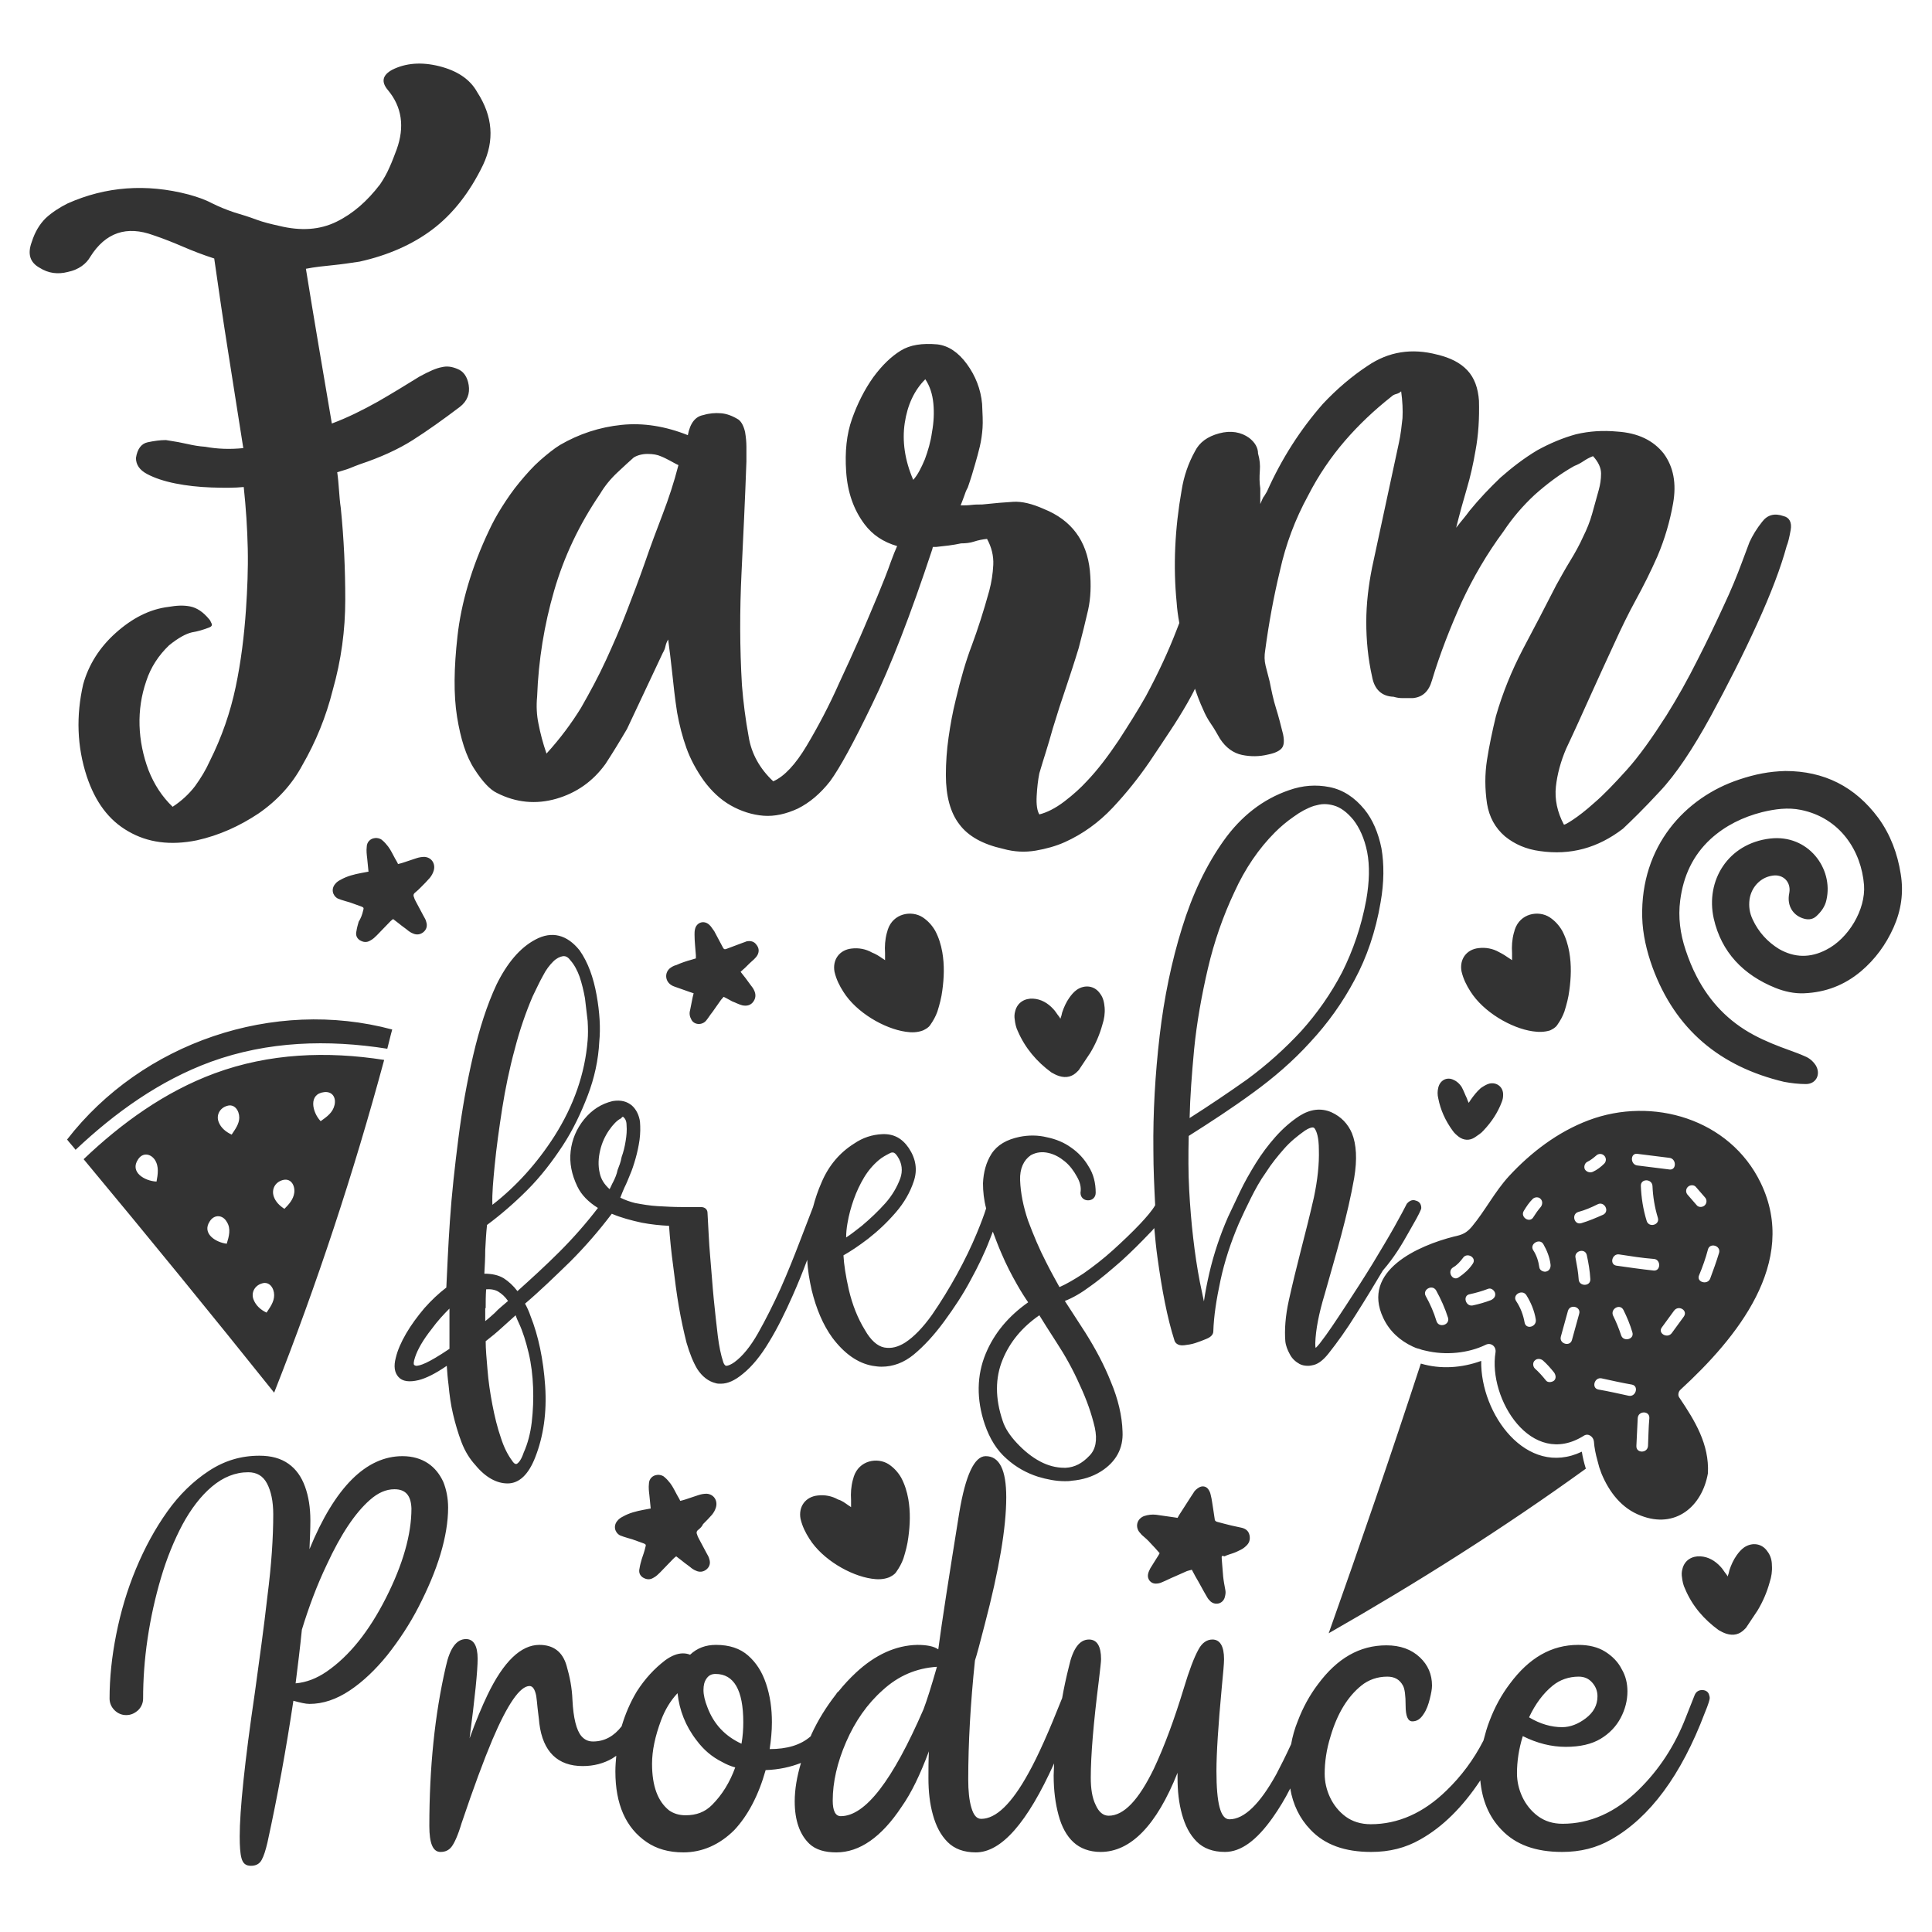 <?xml version="1.0" encoding="utf-8"?>
<!-- Generator: Adobe Illustrator 18.0.0, SVG Export Plug-In . SVG Version: 6.00 Build 0)  -->
<!DOCTYPE svg PUBLIC "-//W3C//DTD SVG 1.1//EN" "http://www.w3.org/Graphics/SVG/1.1/DTD/svg11.dtd">
<svg version="1.1" id="Layer_1" xmlns="http://www.w3.org/2000/svg" xmlns:xlink="http://www.w3.org/1999/xlink" x="0px" y="0px"
	 viewBox="0 0 432 432" enable-background="new 0 0 432 432" xml:space="preserve">
<path fill="#333333" d="M100.2,337.1c0-2.1-0.4-4.1-1.1-5.8c-0.8-1.7-1.9-3.1-3.4-4.1c-1.5-1-3.4-1.6-5.7-1.6
	c-8.1,0-15.1,6.9-20.8,20.8c0.1-2.4,0.2-4.5,0.2-6.4c0-2.9-0.4-5.4-1.2-7.6c-0.8-2.2-2-3.9-3.7-5.1c-1.7-1.2-3.8-1.8-6.5-1.8
	c-4.1,0-7.8,1.1-11.3,3.4c-3.5,2.3-6.6,5.3-9.3,9.1c-2.7,3.8-5,8-7,12.8s-3.4,9.6-4.4,14.6c-1,5-1.5,9.8-1.5,14.4
	c0,1,0.4,1.9,1.1,2.6c0.7,0.7,1.6,1.1,2.6,1.1c1.1,0,1.9-0.4,2.7-1.1c0.7-0.7,1.1-1.6,1.1-2.6c0-4.2,0.3-8.7,1-13.4s1.7-9.2,3-13.6
	c1.3-4.4,2.9-8.3,4.8-11.9c1.9-3.5,4.1-6.4,6.6-8.5c2.5-2.1,5.2-3.2,8.1-3.2c1.9,0,3.3,0.8,4.2,2.5c0.9,1.7,1.4,4,1.4,6.9
	c0,5.2-0.4,11.3-1.3,18.3c-0.8,7.1-1.8,14.2-2.8,21.5c-2.3,15.6-3.4,26.4-3.4,32.2c0,2.2,0.1,3.8,0.4,4.9c0.3,1.1,0.9,1.7,2.1,1.7
	c1.1,0,1.9-0.4,2.4-1.3c0.5-0.9,0.9-2.2,1.3-3.9c2.3-10.5,4.2-21,5.8-31.7c1.5,0.4,2.7,0.7,3.6,0.7c3,0,6-1,9-3c3-2,5.8-4.7,8.4-7.9
	c2.6-3.3,5-6.9,7-10.8c2-3.9,3.7-7.8,4.9-11.8C99.6,343.8,100.2,340.3,100.2,337.1z M86.3,357.3c-3.8,7.5-8.2,13-13.3,16.5
	c-2.2,1.5-4.5,2.4-6.9,2.6c0.5-4,1-8,1.4-12c1.5-4.9,3.3-9.8,5.6-14.6c3.1-6.7,6.3-11.5,9.6-14.4c1.8-1.6,3.6-2.4,5.5-2.4
	c2.5,0,3.7,1.4,3.8,4.3C92,343.1,90.1,349.8,86.3,357.3z M380.6,377.9c-0.8,0-1.4,0.4-1.7,1.2l-1.9,4.8c-2.5,6.5-6.1,11.9-10.6,16.3
	c-5.2,5.1-10.9,7.6-17,7.6c-2.2,0-4-0.6-5.5-1.7c-1.5-1.1-2.7-2.6-3.5-4.3c-0.8-1.7-1.2-3.5-1.2-5.3c0-2.6,0.4-5.4,1.3-8.3
	c3.2,1.6,6.4,2.4,9.6,2.4s5.8-0.6,7.8-1.8c2-1.2,3.5-2.8,4.5-4.7c1-1.9,1.5-3.9,1.5-5.9c0-1.8-0.4-3.5-1.3-5
	c-0.8-1.6-2.1-2.9-3.7-3.9c-1.6-1-3.6-1.5-6-1.5c-6,0-11,2.9-15.3,8.7c-1.9,2.5-3.4,5.3-4.5,8.2c-0.6,1.5-1,3-1.4,4.5
	c-2.2,4.3-5,8-8.2,11.1c-5.2,5.1-10.9,7.6-17,7.6c-2.2,0-4.1-0.6-5.6-1.7c-1.5-1.1-2.7-2.6-3.5-4.3c-0.8-1.7-1.2-3.5-1.2-5.3
	c0-2.6,0.4-5.4,1.3-8.3c1.5-5.1,3.8-8.9,6.9-11.4c1.6-1.3,3.6-2,5.8-2c1.7,0,2.8,0.7,3.5,2c0.4,0.7,0.6,2.2,0.6,4.5
	c0,2.3,0.5,3.5,1.5,3.5c1,0,1.8-0.5,2.5-1.6c0.7-1,1.1-2.2,1.4-3.4c0.3-1.2,0.5-2.2,0.5-3c0-2.5-0.9-4.6-2.7-6.3
	c-1.9-1.8-4.4-2.7-7.5-2.7c-6,0-11,2.9-15.3,8.7c-1.9,2.5-3.4,5.3-4.5,8.2c-0.7,1.7-1.2,3.5-1.5,5.2c-1.2,2.6-2.3,4.8-3.3,6.7
	c-3.7,6.7-7.2,10.1-10.5,10.1c-2,0-2.9-3.6-2.9-10.8c0-4,0.4-10.2,1.2-18.8c0.3-3.1,0.5-5.2,0.5-6.2c0-2.9-0.9-4.4-2.6-4.4
	c-1.2,0-2.3,0.7-3.1,2.2c-1,1.8-2.1,4.7-3.3,8.7c-2.1,6.9-4.3,12.9-6.7,18c-3.4,7-6.7,10.5-10.1,10.5c-1.2,0-2.2-0.8-2.9-2.4
	c-0.8-1.6-1.1-3.7-1.1-6.1c0-5,0.6-12.2,1.8-21.7c0.3-2.6,0.5-4.2,0.5-4.8c0-2.9-0.9-4.4-2.7-4.4c-2.1,0-3.6,2-4.5,6.1
	c-0.6,2.4-1.1,4.7-1.5,7c-2.9,7.3-5.4,13-7.6,16.9c-3.7,6.7-7.2,10.1-10.5,10.1c-1,0-1.7-0.8-2.2-2.5c-0.5-1.7-0.7-3.8-0.7-6.3
	c0-8.2,0.5-17,1.5-26.6c0.4-1.2,1.1-3.8,2.2-8.1c3.2-12.2,4.8-21.6,4.8-28.4c0-6.1-1.5-9.2-4.6-9.2c-2.5,0-4.5,4.2-5.9,12.6
	c-2.3,14.3-3.9,24.5-4.7,30.6c-1-0.7-2.6-1-4.7-1c-4.8,0.1-9.4,2.2-13.7,6.2c-1.4,1.3-2.7,2.7-3.9,4.2c-0.3,0.2-0.4,0.4-0.6,0.7
	c-2.1,2.7-4,5.7-5.5,9c0,0.1-0.1,0.2-0.1,0.3c0,0-0.1,0.1-0.1,0.1c-2.2,1.9-5.2,2.8-9.1,2.8c0.3-2,0.5-4,0.5-6
	c0-3.1-0.4-5.9-1.3-8.6s-2.2-4.7-4-6.3c-1.8-1.6-4.2-2.4-7.2-2.4c-2.3,0-4.2,0.7-5.8,2.2c-0.5-0.2-1-0.3-1.6-0.3
	c-1.2,0-2.5,0.5-3.9,1.5c-2.5,1.9-4.6,4.2-6.4,7c-1.5,2.5-2.6,5.1-3.4,7.8c-1.7,2.2-3.8,3.4-6.4,3.4c-1.1,0-1.9-0.4-2.6-1.2
	c-1.1-1.3-1.8-4-2-8.1c-0.1-2.7-0.6-5.2-1.3-7.6c-0.9-3.2-3-4.7-6.1-4.7c-4.1,0-8,3.7-11.6,11.2c-1.2,2.5-2.6,5.8-4,9.7
	c1.2-9.2,1.8-15.1,1.8-17.8c0-2.9-0.9-4.4-2.6-4.4c-2.1,0-3.6,2-4.5,6.1c-2.5,10.8-3.7,22.7-3.7,35.7c0,3.9,0.8,5.8,2.5,5.8
	c1.1,0,1.9-0.4,2.5-1.2c0.6-0.8,1.4-2.5,2.2-5.2c2.7-8,5-14.2,6.9-18.7c3.4-8,6.2-12,8.3-12c0.7,0,1.2,0.7,1.5,2.2
	c0.1,0.7,0.2,1.6,0.3,2.7c0.1,1.1,0.3,2.2,0.4,3.5c0.8,6.3,4.1,9.5,9.7,9.5c2.5,0,4.7-0.6,6.6-1.7c0.3-0.2,0.6-0.4,0.9-0.6
	c-0.1,1.1-0.2,2.3-0.2,3.5c0,7.3,2.3,12.6,7,15.8c2.2,1.5,4.9,2.3,8.2,2.3c4.2,0,8.1-1.7,11.4-5c3-3.2,5.4-7.7,7-13.4
	c3-0.1,5.6-0.7,7.9-1.6c-0.9,3-1.4,5.9-1.4,8.6c0,4.2,1.1,7.4,3.3,9.5c1.4,1.3,3.4,1.9,6,1.9c5.2,0,10.1-3.4,14.6-10.2
	c2.2-3.1,4.2-7.3,6.1-12.4c-0.1,2.1-0.1,4.1-0.1,6c0,3,0.3,5.7,1,8.2c0.7,2.5,1.7,4.5,3.3,6.1c1.5,1.5,3.6,2.3,6.3,2.3
	c5.7,0,11.5-6.6,17.5-19.9c0,0.9-0.1,1.8-0.1,2.7c0,3.4,0.4,6.3,1.1,8.9c0.7,2.6,1.8,4.6,3.3,6c1.5,1.4,3.6,2.2,6.1,2.2
	c6.7,0,12.5-5.9,17.2-17.7v1.1c0,3,0.3,5.7,1,8.2c0.7,2.5,1.7,4.5,3.3,6.1c1.5,1.5,3.6,2.3,6.3,2.3c3.6,0,7.1-2.6,10.7-7.7
	c1.4-2,2.7-4.1,3.9-6.5c0.6,3.6,2.1,6.7,4.5,9.2c3.2,3.4,7.7,5,13.6,5c4.1,0,7.7-0.9,11-2.8c5-2.8,9.5-7.3,13.4-13.2
	c0.4,4.4,1.9,8.1,4.7,11c3.2,3.4,7.7,5,13.6,5c4.1,0,7.7-0.9,11-2.8c8.6-4.9,15.6-14.3,20.9-28.3c0.8-1.9,1.1-3,1.1-3.3
	c0-0.3-0.1-0.6-0.2-0.9C381.9,378.3,381.4,377.9,380.6,377.9z M347.2,376.9c1.6-1.3,3.6-2,5.8-2c1.2,0,2.2,0.4,3,1.3
	c0.8,0.9,1.2,1.9,1.2,3.1c0,2-0.9,3.6-2.6,4.9c-1.7,1.3-3.5,2-5.3,2c-2.4,0-4.9-0.7-7.4-2.2C343.3,381,345.1,378.6,347.2,376.9z
	 M159.2,403.6c-1.6,1.6-3.5,2.3-5.9,2.3c-1.5,0-2.7-0.4-3.7-1.1c-2.5-2-3.8-5.4-3.8-10.4c0-3,0.7-6.2,2-9.7c0.9-2.4,2.1-4.4,3.7-6.1
	c0.4,3.8,1.8,7.4,4.3,10.6c1.5,2,3.3,3.6,5.7,4.8c0.9,0.5,1.8,0.9,2.9,1.2C163.2,398.5,161.5,401.3,159.2,403.6z M165.8,389.9
	c-3.7-1.7-6.2-4.4-7.6-8.1c-0.6-1.5-0.9-2.8-0.9-3.9c0-1.1,0.2-1.9,0.7-2.6c0.5-0.7,1.1-1,2-1c4.1,0,6.2,3.6,6.2,10.8
	C166.2,386.6,166.1,388.2,165.8,389.9z M206.5,382.2c-6.9,15.9-13,23.9-18.5,23.9c-1.2,0-1.8-1.2-1.8-3.5c0-4.1,1-8.5,3-13.1
	c2-4.6,4.7-8.5,8.2-11.6c3.5-3.2,7.5-4.9,12.1-5.2C208.3,376.9,207.3,380.1,206.5,382.2z M15.2,60.8c-2.3,0.6-4.4,0.3-6.3-0.9
	c-2.2-1.2-2.8-3.1-1.8-5.8c0.7-2.2,1.7-3.9,3.1-5.3c1.4-1.3,3.1-2.4,4.9-3.3c8.5-3.8,17.6-4.5,27.1-2c1.8,0.5,3.6,1.1,5.1,1.9
	c1.6,0.8,3.3,1.5,5.1,2.1c1.7,0.5,3.3,1,4.9,1.6c1.6,0.6,3.3,1,5.1,1.4c4.9,1.2,9.1,0.9,12.8-0.9c3.7-1.8,6.9-4.6,9.8-8.4
	c0.8-1.2,1.5-2.4,2.1-3.8c0.6-1.3,1.1-2.7,1.6-4c1.8-5,1.2-9.5-2-13.3c-1.5-1.8-1.2-3.3,1-4.5c3-1.5,6.5-1.8,10.5-0.8
	c4,1,6.9,2.9,8.5,5.8c3.5,5.4,3.9,10.8,1.3,16.3c-3,6.2-6.8,11-11.3,14.4c-4.5,3.4-10,5.8-16.3,7.2c-2,0.3-4,0.6-6,0.8
	c-2,0.2-4,0.4-6,0.8c1.8,11.2,3.8,22.8,5.8,34.6c3.5-1.3,6.9-3,10.3-4.9c3.3-1.9,6.4-3.8,9.3-5.6c2.2-1.2,3.8-1.9,5-2.1
	c1.2-0.3,2.3-0.1,3.5,0.4c1.3,0.5,2.2,1.7,2.5,3.6c0.3,1.9-0.3,3.6-2,4.9c-3.7,2.8-7.2,5.3-10.5,7.4c-3.3,2.1-7.3,3.9-11.8,5.4
	c-0.8,0.3-1.6,0.6-2.3,0.9c-0.7,0.3-1.6,0.5-2.8,0.9c0.2,1.3,0.3,2.7,0.4,4c0.1,1.3,0.2,2.7,0.4,4c0.7,6.9,1,13.7,1,20.5
	s-0.9,13.5-2.8,20.2c-1.5,6-3.8,11.6-6.8,16.8c-2.3,4.3-5.6,7.9-9.8,10.8c-4.2,2.8-8.8,4.9-13.8,6c-5.9,1.2-11,0.5-15.3-2
	c-4.4-2.5-7.4-6.6-9.3-12.3c-2.2-6.7-2.4-13.6-0.8-20.6c1.2-4.3,3.6-8.2,7.3-11.5c3.7-3.3,7.6-5.3,11.8-5.8c1.7-0.3,3.3-0.4,4.8-0.1
	c1.5,0.3,2.9,1.2,4.3,2.9c0.2,0.2,0.3,0.5,0.5,0.9c0.2,0.4,0,0.7-0.5,0.9c-1.3,0.5-2.6,0.9-3.9,1.1c-1.3,0.3-3,1.2-5.1,2.9
	c-2.3,2.2-4.1,4.9-5.1,8c-1.1,3.2-1.6,6.5-1.5,9.9c0.1,3.4,0.8,6.8,2,10c1.3,3.3,3.1,6,5.4,8.2c2-1.3,3.7-2.9,5-4.6
	c1.3-1.8,2.4-3.6,3.3-5.6c2.7-5.4,4.6-10.9,5.8-16.6c1.2-5.7,1.9-11.5,2.3-17.3c0.3-4.5,0.5-9,0.4-13.6c-0.1-4.5-0.4-9.1-0.9-13.8
	c-2,0.2-4.4,0.2-7.3,0.1c-2.8-0.1-5.5-0.4-8-0.9c-2.5-0.5-4.6-1.2-6.3-2.1c-1.7-0.9-2.5-2.1-2.5-3.6c0.3-2,1.2-3.2,2.6-3.5
	c1.4-0.3,2.8-0.5,4.1-0.5c2,0.3,3.6,0.6,4.9,0.9c1.3,0.3,2.5,0.5,3.9,0.6c2.7,0.5,5.5,0.6,8.5,0.3c-1.2-7.5-2.3-14.7-3.4-21.6
	c-1.1-6.9-2.1-13.8-3.1-20.8c-2.5-0.8-4.8-1.7-6.9-2.6c-2.1-0.9-4.3-1.8-6.7-2.6c-6-2.2-10.7-0.6-14.1,4.8
	C19.3,59,17.6,60.3,15.2,60.8z M102.3,142.2c-0.8,7.1-0.9,13.1-0.1,18.1c0.8,4.9,2,8.8,3.9,11.7c1.8,2.8,3.5,4.6,5,5.3
	c4.3,2.2,8.8,2.6,13.3,1.3c4.5-1.3,8.2-3.9,11-7.8c1.5-2.3,3.1-4.9,4.8-7.8c1.3-2.8,2.7-5.7,4-8.5c1.3-2.8,2.7-5.7,4-8.5
	c0.3-0.5,0.5-1,0.6-1.5c0.1-0.5,0.3-1,0.6-1.5c0.3,2.2,0.6,4.6,0.9,7.4c0.3,2.8,0.6,5.7,1.1,8.9c0.5,2.8,1.2,5.5,2.1,8
	c0.9,2.5,2.2,4.9,3.9,7.3c1.7,2.3,3.7,4.2,6,5.5c2.3,1.3,4.8,2.1,7.3,2.3c2.5,0.2,5.1-0.4,7.7-1.6c2.6-1.3,5-3.3,7.2-6.1
	c2.2-3,5.3-8.7,9.4-17.2c4.1-8.4,8.6-20,13.4-34.5c0.1-0.2,0.1-0.5,0.2-0.7c0.2,0,0.4,0,0.7,0c1.9-0.2,3.8-0.4,5.6-0.8
	c1,0,2-0.1,2.9-0.4c0.9-0.3,1.9-0.5,2.9-0.6c1,1.8,1.5,3.8,1.4,5.8c-0.1,2-0.4,3.9-0.9,5.8c-1.3,4.7-2.6,8.7-3.9,12.2
	c-1.3,3.4-2.5,7.5-3.6,12.2c-0.7,2.8-1.2,5.6-1.6,8.4c-0.4,2.8-0.6,5.6-0.6,8.4c0,4.7,1,8.4,3,11c2,2.7,5.3,4.5,9.8,5.5
	c2.5,0.7,4.9,0.8,7.3,0.4c2.3-0.4,4.5-1,6.5-1.9c4-1.8,7.6-4.4,10.7-7.7c3.1-3.3,5.8-6.7,8.2-10.2c1.7-2.5,3.2-4.8,4.6-6.9
	c1.4-2.1,2.7-4.2,3.9-6.3c0.6-1.1,1.2-2.1,1.7-3.2c0.5,1.5,1.1,3.1,1.8,4.6c0.5,1.2,1.1,2.3,1.8,3.3c0.7,1,1.3,2.1,2,3.3
	c1.3,2,3,3.2,4.9,3.6c1.9,0.4,3.9,0.4,5.9-0.1c1.5-0.3,2.5-0.8,3-1.4c0.5-0.6,0.6-1.6,0.3-3.1c-0.5-2-1-4-1.6-5.9
	c-0.6-1.9-1-3.9-1.4-5.9c-0.3-1.2-0.6-2.3-0.9-3.5c-0.3-1.2-0.3-2.3-0.1-3.5c0.8-6,1.9-12,3.3-17.8c1.3-5.9,3.4-11.5,6.3-16.8
	c2.3-4.5,5.1-8.6,8.2-12.2c3.1-3.6,6.6-6.9,10.4-9.9c0.3-0.3,0.7-0.5,1.1-0.6c0.4-0.1,0.8-0.3,1.1-0.6c0.3,2.2,0.4,4.2,0.3,6
	c-0.2,1.8-0.4,3.7-0.8,5.5l-6,27.9c-0.8,4-1.3,8.1-1.3,12.2c0,4.1,0.4,8.2,1.3,12.2c0.5,2.8,2.1,4.4,4.8,4.5c0.7,0.2,1.3,0.3,2,0.3
	c0.7,0,1.4,0,2.3,0c2.2-0.2,3.6-1.5,4.3-4c1.8-6,4.1-11.8,6.6-17.4c2.6-5.6,5.7-10.9,9.4-15.9c2-3,4.3-5.7,7-8.2
	c2.7-2.4,5.6-4.6,8.8-6.4c0.8-0.3,1.5-0.7,2.1-1.1c0.6-0.4,1.3-0.8,2.1-1.1c1.2,1.3,1.8,2.6,1.8,3.9c0,1.3-0.2,2.5-0.5,3.6
	c-0.5,1.8-1,3.6-1.5,5.4c-0.5,1.8-1.2,3.5-2,5.1c-0.8,1.8-1.8,3.6-2.9,5.4c-1.1,1.8-2.1,3.6-3.1,5.4c-2.5,4.9-5,9.7-7.5,14.4
	c-2.5,4.8-4.5,9.7-6,14.9c-0.8,3.3-1.5,6.6-2,9.8c-0.5,3.2-0.5,6.4,0,9.8c0.5,3,1.8,5.4,4,7.3c2.2,1.8,4.8,2.9,7.8,3.3
	c6.9,1,13-0.7,18.6-5c1.8-1.7,4.6-4.4,8.2-8.3c3.6-3.8,7.4-9.5,11.4-16.8c3.8-7,7.3-13.9,10.4-20.7c3.1-6.8,5.3-12.6,6.6-17.4
	c0.3-0.7,0.6-1.9,0.9-3.6s-0.3-2.8-1.6-3.1c-2-0.7-3.6-0.3-4.8,1.3c-1.2,1.5-2.1,3-2.8,4.5c-0.2,0.5-0.8,2.1-1.8,4.8
	c-1,2.7-2.3,5.9-4,9.5c-1.7,3.7-3.6,7.7-5.8,12c-2.2,4.4-4.5,8.5-7,12.5c-3.2,5-6.1,9.1-8.9,12.2c-2.8,3.1-5.1,5.5-7.2,7.3
	c-2,1.8-3.6,3-4.8,3.8c-1.2,0.8-1.8,1.1-2,1.1c-1.5-2.8-2.1-5.7-1.8-8.5c0.3-2.8,1.1-5.7,2.3-8.5c1.8-3.8,3.6-7.8,5.4-11.8
	c1.8-4,3.6-7.9,5.4-11.8c1.5-3.3,3.1-6.6,4.8-9.7c1.7-3.1,3.3-6.3,4.8-9.7c1.7-4,2.8-7.9,3.5-11.8c0.8-4.5,0.1-8.2-2.1-11.2
	c-2.3-2.9-5.7-4.6-10.4-4.9c-3.2-0.3-6.2-0.1-9.2,0.6c-2.9,0.8-5.8,2-8.7,3.6c-3,1.8-5.7,3.9-8.2,6.1c-2.4,2.3-4.7,4.7-6.9,7.4
	c-0.5,0.7-1,1.3-1.4,1.8c-0.4,0.5-1,1.2-1.6,2c0.8-3.2,1.6-6.1,2.4-8.8c0.8-2.7,1.4-5.4,1.9-8.3c0.7-3.7,0.9-7.4,0.8-11.3
	c-0.2-2.8-1-5.1-2.6-6.8c-1.6-1.7-3.8-2.8-6.7-3.5c-5.7-1.5-10.9-0.7-15.6,2.5c-3.5,2.3-6.9,5.2-10,8.5c-5,5.7-9.2,12.2-12.5,19.6
	c-0.2,0.3-0.4,0.7-0.6,1c-0.3,0.3-0.5,0.9-0.9,1.8v-3.5c-0.2-1.3-0.2-2.6-0.1-3.9c0.1-1.3,0-2.5-0.4-3.9c0-1.3-0.7-2.5-2-3.5
	c-1.8-1.3-4.1-1.7-6.7-1c-2.6,0.7-4.4,2-5.4,4c-1.5,2.7-2.5,5.6-3,8.8c-1.5,8.5-1.9,16.9-1.1,25c0.1,1.5,0.3,3,0.6,4.6
	c-0.2,0.6-0.5,1.2-0.7,1.8c-1.7,4.4-3.9,9.2-6.8,14.6c-1.8,3.2-3.9,6.5-6.1,9.9c-2.3,3.4-4.6,6.5-7.2,9.2c-1.2,1.3-2.8,2.8-4.9,4.4
	c-2.1,1.6-4,2.5-5.6,2.9c-0.5-0.8-0.7-2.2-0.6-4.1c0.1-1.9,0.3-3.6,0.6-5.1c0.5-1.7,1-3.3,1.5-4.9c0.5-1.6,1-3.3,1.5-5.1
	c1-3.3,2-6.4,2.9-9c0.9-2.7,1.9-5.7,2.9-9c0.8-3,1.5-5.9,2.1-8.5c0.6-2.7,0.7-5.6,0.4-8.8c-0.7-6.7-4.1-11.3-10.3-13.8
	c-2.7-1.2-4.9-1.7-6.8-1.6c-1.8,0.1-4.2,0.3-7,0.6c-0.8,0-1.6,0-2.4,0.1c-0.8,0.1-1.5,0.1-2.4,0.1c0.3-0.8,0.6-1.5,0.8-2.1
	c0.2-0.6,0.4-1.2,0.8-1.9c0.7-2,1.2-3.7,1.6-5.1c0.4-1.4,0.8-2.8,1.1-4.1c0.3-1.3,0.5-2.7,0.6-4.1c0.1-1.4,0-3.2-0.1-5.4
	c-0.3-3.3-1.5-6.3-3.4-8.9c-1.9-2.6-4.1-4.1-6.6-4.4c-3.4-0.3-6.1,0.1-8.2,1.4c-2.1,1.3-4.1,3.2-6.1,5.9c-2,2.8-3.6,6-4.8,9.4
	c-1.2,3.4-1.6,7.3-1.3,11.7c0.3,4.7,1.7,8.6,4.1,11.8c1.8,2.4,4.2,4,7.3,4.9c-0.4,0.9-0.9,2.1-1.4,3.5c-0.8,2.3-1.8,4.8-3,7.7
	c-1.2,2.8-2.5,6-4,9.4c-1.5,3.4-3,6.7-4.5,9.9c-2.3,5.2-4.8,9.9-7.3,14.1c-2.5,4.2-5,6.9-7.5,8c-3-2.8-4.9-6.2-5.5-10
	c-0.7-3.8-1.2-7.7-1.5-11.5c-0.5-8.4-0.5-16.7-0.1-25c0.4-8.3,0.8-16.6,1.1-25c0-1.2,0-2.3,0-3.3c0-1-0.1-2.1-0.3-3.3
	c-0.3-1.3-0.8-2.3-1.5-2.8c-1.3-0.8-2.6-1.3-3.9-1.4c-1.3-0.1-2.6,0-3.9,0.4c-1.8,0.3-3,1.8-3.5,4.5c-5-2-10-2.8-14.8-2.3
	c-4.9,0.5-9.5,2-13.8,4.5c-1.3,0.8-2.8,2-4.4,3.4c-1.6,1.4-3.1,3.1-4.6,4.9c-1.5,1.8-2.8,3.7-4,5.6c-1.2,1.9-2.1,3.6-2.8,5.1
	C105.4,126.9,103.1,135,102.3,142.2z M202.3,94.6c0.6-4,2.1-7.3,4.6-9.8c1,1.5,1.6,3.3,1.8,5.4c0.2,2.1,0.1,4.2-0.3,6.4
	c-0.3,2.2-0.9,4.2-1.6,6.1c-0.8,1.9-1.6,3.5-2.6,4.6C202.3,102.9,201.7,98.6,202.3,94.6z M120.1,155.8c0.3-8.2,1.6-16.1,3.8-23.7
	c2.2-7.6,5.6-14.8,10.3-21.7c1-1.7,2.3-3.3,3.9-4.8c1.6-1.5,2.8-2.6,3.6-3.3c0.8-0.5,1.9-0.8,3.1-0.8c1.3,0,2.2,0.2,2.9,0.5
	c0.8,0.3,1.5,0.7,2.1,1c0.6,0.3,1.2,0.7,1.9,1c-1,3.9-2.2,7.5-3.5,10.9c-1.3,3.4-2.7,7.1-4,10.9c-1.3,3.7-2.7,7.4-4.1,11
	c-1.4,3.7-3,7.3-4.6,10.8c-1.7,3.7-3.6,7.2-5.6,10.7c-2.1,3.4-4.6,6.8-7.7,10.2c-0.8-2.3-1.4-4.6-1.8-6.7
	C120,159.9,119.9,157.8,120.1,155.8z M314.9,275.7c1.5-2.6,2.4-4.2,2.8-5.2c0-0.1,0.1-0.2,0.1-0.4c0-0.8-0.4-1.4-1.1-1.6
	c-0.5-0.2-1.1-0.3-1.9,0.4c-0.1,0.1-0.1,0.2-0.2,0.2c-0.5,1-1.4,2.7-2.8,5.2c-1.4,2.5-3.1,5.3-4.9,8.3c-1.9,3.1-3.9,6.2-6,9.4
	c-2.1,3.2-4,6.1-5.8,8.4c-0.4,0.5-0.7,0.8-0.9,1c-0.1-0.2-0.1-0.6-0.1-1.1c0.1-3,0.8-6.6,2.1-10.9c1.2-4.3,2.5-8.7,3.7-13.2
	c1.2-4.5,2.2-8.8,2.9-12.8c0.7-4.2,0.5-7.5-0.5-10c-0.9-2.1-2.4-3.7-4.6-4.7c-2.3-1-4.7-0.7-7.1,0.8c-2,1.3-3.8,2.9-5.4,4.7
	c-1.6,1.8-3.1,3.8-4.4,5.9c-1.3,2.1-2.5,4.2-3.5,6.3c-1,2.1-1.9,4-2.7,5.7c-1.8,4.1-3.2,8.3-4.2,12.6c-0.5,2.2-0.9,4.2-1.2,6.3
	c-0.3-1.5-0.6-2.9-0.9-4.3c-0.6-3.1-1.1-6.4-1.5-9.9c-0.4-3.4-0.7-7.1-0.9-10.8c-0.2-3.7-0.2-7.7-0.1-12c4.9-3.1,9.8-6.3,14.3-9.6
	c4.7-3.4,9.1-7.2,12.9-11.4c3.9-4.2,7.2-8.8,9.9-13.9c2.7-5,4.7-10.8,5.8-17.3c0.8-4.5,0.8-8.6,0.2-12.1c-0.7-3.5-2-6.5-3.8-8.7
	c-2.2-2.7-4.8-4.4-7.8-5c-3-0.6-6-0.4-9.1,0.7c-5.8,2-10.7,5.8-14.6,11.3c-3.9,5.5-7,12-9.3,19.5c-2.3,7.4-4,15.5-5,24.1
	c-1,8.6-1.5,17.2-1.4,25.6c0,4.2,0.2,8.3,0.4,12.3c-0.7,1.2-1.9,2.6-3.4,4.2c-1.8,1.9-3.8,3.8-6,5.8c-2.1,1.9-4.4,3.7-6.7,5.3
	c-2,1.3-3.7,2.3-5.3,3c-0.7-1.3-1.8-3.2-3-5.6c-1.5-2.9-2.8-6-4-9.2c-1.1-3.2-1.7-6.3-1.8-9.1c-0.1-2.6,0.8-4.5,2.4-5.6
	c1.3-0.7,2.6-0.8,3.9-0.5c1.4,0.3,2.6,1,3.7,1.9c1.1,0.9,2,2.1,2.7,3.4c0.7,1.2,1,2.4,0.8,3.6c0,1,0.7,1.7,1.7,1.7
	c1,0,1.7-0.7,1.7-1.7c0-2.2-0.5-4.2-1.6-5.9c-1-1.7-2.3-3.1-3.9-4.2c-1.5-1.1-3.4-1.9-5.4-2.3c-2-0.5-4.1-0.5-6.1-0.1
	c-2.9,0.6-5,1.8-6.3,3.8c-1.2,1.9-1.8,4.1-1.9,6.6c0,1.8,0.2,3.7,0.7,5.6c-0.4,1.3-1.1,3.2-2.1,5.6c-1.2,2.9-2.7,6-4.4,9.1
	c-1.7,3.1-3.6,6.2-5.6,9.1c-2,2.8-4,4.9-6,6.2c-1.6,1-3.1,1.4-4.7,1.1c-1.5-0.3-3-1.6-4.3-3.9c-1.6-2.6-2.8-5.6-3.6-9
	c-0.7-3.1-1.1-5.7-1.2-7.7c1.6-0.9,3.4-2.1,5.5-3.7c2.3-1.8,4.3-3.7,6.2-5.9c1.9-2.2,3.2-4.5,4-6.9c0.9-2.6,0.5-5.1-1.1-7.5
	c-1.5-2.2-3.4-3.2-5.9-3.1c-2.3,0.1-4.4,0.8-6.3,2.1c-3.2,2-5.7,4.9-7.3,8.7c-0.8,1.8-1.4,3.6-1.9,5.5c-0.8,2.1-1.8,4.7-3,7.8
	c-1.3,3.4-2.7,6.9-4.3,10.5c-1.6,3.5-3.3,6.9-5,9.9c-1.7,3-3.5,5.2-5.3,6.5c-0.7,0.5-1.4,0.8-1.8,0.8c-0.3,0-0.6-0.5-0.7-0.9
	c-0.5-1.5-0.9-3.4-1.2-5.8c-0.3-2.5-0.6-5.2-0.9-8.2c-0.3-3-0.5-6.2-0.8-9.5c-0.3-3.3-0.4-6.6-0.6-9.8c0-0.7-0.5-1.3-1.5-1.3h-4.3
	c-1.7,0-3.5-0.1-5.3-0.2c-1.8-0.1-3.5-0.4-5.1-0.7c-1.2-0.3-2.3-0.7-3.3-1.2c0.3-0.8,0.6-1.5,0.9-2.2c0.5-1,0.9-2,1.3-3
	c0.4-0.9,0.8-2.1,1.2-3.5c0.4-1.4,0.7-2.8,0.9-4.2c0.2-1.5,0.2-2.8,0.1-4.1c-0.2-1.4-0.8-2.7-1.8-3.6c-1.1-0.9-2.4-1.3-4.3-1
	c-2.5,0.6-4.6,1.9-6.4,4.1c-1.7,2.1-2.7,4.5-3,7.1c-0.3,2.6,0.2,5.2,1.5,7.9c0.9,1.9,2.5,3.5,4.6,4.8c-2.6,3.4-5.5,6.7-8.6,9.8
	c-3.2,3.2-6.4,6.1-9.4,8.8c-0.9-1.2-2-2.2-3.1-2.9c-1.2-0.7-2.6-1-4.3-1c0.1-1.8,0.2-3.5,0.2-5.3c0.1-1.9,0.2-3.8,0.4-5.6
	c3.1-2.3,6.1-4.9,9-7.8c3-3,5.6-6.4,7.9-9.9c2.3-3.5,4.1-7.3,5.6-11.2c1.5-3.9,2.4-8,2.6-12.1c0.3-3,0.1-6.5-0.6-10.4
	c-0.7-3.9-1.9-7.3-3.8-10c-2.8-3.5-6.2-4.4-9.9-2.4c-3.4,1.8-6.3,5.2-8.7,10.1c-2.1,4.5-3.8,9.8-5.2,15.8c-1.4,6-2.5,12.2-3.3,18.5
	c-0.8,6.3-1.5,12.5-1.9,18.5c-0.4,5.8-0.6,10.8-0.8,14.9c-1.7,1.3-3.3,2.8-4.9,4.6c-1.6,1.9-3,3.8-4.1,5.7c-1.1,1.9-1.9,3.7-2.3,5.4
	c-0.5,1.9-0.3,3.3,0.6,4.3c0.9,1,2.4,1.2,4.5,0.7c1.6-0.4,3.7-1.4,6.3-3.2c0.1,1.4,0.2,2.8,0.4,4.3c0.2,2.2,0.5,4.4,1,6.5
	c0.5,2.1,1.1,4.2,1.9,6.3c0.8,2.1,1.9,3.8,3.1,5.1c2.3,2.8,4.8,4.1,7.2,4.1c2.6,0,4.7-2,6.2-5.9c1.8-4.6,2.6-9.9,2.2-15.9
	c-0.4-5.9-1.5-11.2-3.3-15.7c-0.3-0.9-0.7-1.8-1.2-2.7c3.3-2.8,6.6-6,10.1-9.4c3.4-3.4,6.5-7,9.3-10.7c2.1,0.9,4.4,1.5,6.7,2
	c2.1,0.4,4.1,0.6,6.1,0.7c0.2,2.9,0.5,5.9,0.9,8.8c0.4,3.3,0.8,6.4,1.3,9.3c0.5,2.9,1.1,5.6,1.7,8c0.7,2.4,1.5,4.4,2.4,5.9
	c1.1,1.7,2.5,2.8,4.2,3.2c0.3,0.1,0.7,0.1,1.1,0.1c1.5,0,3.1-0.7,4.9-2.2c2-1.6,4-4,5.9-7.2c1.9-3.1,3.6-6.6,5.2-10.2
	c1.2-2.7,2.3-5.4,3.3-8.1c0.1,2.3,0.5,4.6,1,6.8c1,4.1,2.5,7.7,4.6,10.6c2.7,3.6,5.7,5.7,9,6.3c0.7,0.1,1.3,0.2,2,0.2
	c2.6,0,5-0.9,7.2-2.7c2.3-1.9,4.6-4.4,6.8-7.4c2.2-3,4.2-6,5.9-9.2c1.7-3.1,3.2-6.2,4.3-9.1c0.2-0.6,0.5-1.2,0.7-1.8
	c0.6,1.6,1.2,3.2,1.9,4.8c1.1,2.6,2.3,4.9,3.5,7c0.9,1.6,1.8,3,2.5,4c-4.4,3.1-7.6,6.9-9.5,11.5c-2,4.8-2.1,10.2-0.2,15.8
	c1.1,3.2,2.7,5.8,4.9,7.7c2.1,1.9,4.5,3.2,7,4c2,0.6,4,1,6,1c0.5,0,1,0,1.5-0.1c2.5-0.2,4.7-0.9,6.6-2.1c3.3-2.1,5-5.1,4.8-8.9
	c-0.1-3.5-1-7.3-2.6-11.1c-1.5-3.8-3.5-7.5-5.7-11c-1.9-2.9-3.4-5.3-4.6-7.1c1.8-0.7,3.7-1.8,5.7-3.3c2.4-1.7,4.7-3.7,7-5.7
	c2.3-2.1,4.3-4.1,6.2-6.1c0.4-0.4,0.8-0.8,1.1-1.2c0.2,2.2,0.4,4.4,0.7,6.5c1,7.3,2.2,13.6,3.8,18.6c0.1,0.4,0.6,1.3,2.2,1.1
	c0.8-0.1,1.6-0.2,2.5-0.5c0.9-0.3,1.7-0.6,2.4-0.9c0.5-0.2,1.6-0.7,1.6-1.7c0.1-3.4,0.7-7.2,1.6-11.4c0.9-4.2,2.3-8.5,4.1-12.7
	c0.8-1.8,1.7-3.7,2.7-5.7c1-2,2.1-4,3.4-5.8c1.2-1.9,2.6-3.6,4-5.2c1.4-1.6,3-2.9,4.7-4.1c0.9-0.6,1.5-0.7,1.7-0.7
	c0.2,0,0.4,0.1,0.5,0.3c0.4,0.6,0.9,1.9,0.9,4.7c0.1,3.2-0.3,6.8-1.1,10.6c-0.9,4-1.9,7.9-2.9,11.8c-1,3.9-1.9,7.6-2.7,11.2
	c-0.8,3.6-1,6.7-0.8,9.2c0.1,1,0.5,2,1,2.9c0.5,1,1.3,1.7,2.2,2.2c0.6,0.3,1.2,0.4,1.9,0.4c0.4,0,0.9-0.1,1.3-0.2
	c1.1-0.3,2.2-1.2,3.3-2.6c1.9-2.4,4-5.3,6.1-8.7c2.1-3.3,4.1-6.6,6-9.8C311.8,281.1,313.5,278.2,314.9,275.7z M267,234.7
	c0.6-6.1,1.7-12.2,3.1-18.2c1.4-6,3.4-11.7,5.9-17c2.4-5.3,5.5-9.8,9.1-13.4c1.2-1.2,2.6-2.4,4.2-3.5c1.5-1.1,3-1.9,4.5-2.4
	c0.8-0.2,1.5-0.4,2.3-0.4c0.7,0,1.4,0.1,2.1,0.3c1.5,0.4,3,1.5,4.4,3.2c1.4,1.8,2.5,4.2,3.1,7.2c0.6,3.1,0.5,6.7-0.2,10.7
	c-1.1,6-3,11.4-5.4,16.2c-2.5,4.8-5.6,9.2-9.1,13.1c-3.6,3.9-7.7,7.6-12.2,10.9c-4.1,2.9-8.4,5.8-12.8,8.6
	C266.1,245.3,266.5,240.1,267,234.7z M189.5,273.5c0.3-1.8,0.8-3.6,1.4-5.3c0.6-1.7,1.4-3.4,2.3-4.9c0.9-1.5,2-2.8,3.3-3.9
	c0.7-0.6,1.6-1.1,2.6-1.6c0.2-0.1,0.3-0.1,0.5-0.1c0.4,0,0.7,0.3,1.1,0.9c1,1.5,1.2,3.2,0.6,4.9c-0.7,1.9-1.8,3.8-3.3,5.5
	c-1.6,1.8-3.4,3.5-5.3,5.1c-1.3,1-2.4,1.9-3.5,2.6C189.2,275.7,189.3,274.6,189.5,273.5z M110.6,260.7c0.4-4.1,1-8.4,1.7-12.9
	c0.7-4.4,1.6-8.8,2.8-13.2c1.1-4.3,2.5-8.3,4-11.8c0.8-1.6,1.5-3.2,2.3-4.6c0.7-1.4,1.5-2.4,2.3-3.2c0.7-0.7,1.5-1.1,2.2-1.2
	c0.1,0,0.1,0,0.2,0c0.5,0,1,0.3,1.5,1c0.8,0.9,1.5,2.2,2,3.6c0.5,1.5,0.9,3.1,1.2,4.8c0.2,1.7,0.4,3.4,0.6,5.1
	c0.1,1.7,0.1,3.1,0,4.3c-0.6,7.5-3.1,14.6-7.4,21.4c-3.9,6.1-8.6,11.3-13.9,15.4C110,266.8,110.3,263.9,110.6,260.7z M100.5,301.6
	c-4.9,3.3-6.6,3.8-7.5,3.8c-0.3-0.1-0.4-0.2-0.4-0.2c-0.1-0.1-0.2-0.5,0.2-1.7c0.6-1.8,1.8-3.9,3.7-6.3c1.3-1.8,2.7-3.3,4-4.6V301.6
	z M108.6,292.5c0-1.3,0-2.8,0.1-4.2c1.1-0.1,2,0.1,2.7,0.5c0.8,0.5,1.5,1.1,2.2,2.1c-1,0.9-2.1,1.7-3,2.7c-0.7,0.6-1.3,1.2-2.1,1.8
	V292.5z M118.2,302.5c0.6,2.5,0.9,5.1,1,7.7c0.1,2.6,0,5.2-0.3,7.8c-0.3,2.5-0.9,4.8-1.8,6.8c-0.7,2.1-1.4,2.4-1.5,2.5
	c-0.4,0.2-0.8-0.2-1.1-0.7c-0.9-1.2-1.8-2.9-2.5-5.1c-0.8-2.3-1.4-4.8-1.9-7.4c-0.5-2.6-0.9-5.3-1.1-7.9c-0.2-2.4-0.4-4.5-0.4-6.3
	c1.3-1,2.5-2,3.7-3.1c1-0.9,2-1.8,3-2.7c0,0.1,0.1,0.2,0.1,0.3c0.2,0.5,0.4,1,0.6,1.4C116.9,297.7,117.6,300,118.2,302.5z
	 M138.1,261.6c-0.2,1-0.6,1.9-1,2.7c-0.3,0.5-0.5,1.1-0.8,1.6c-1.2-1.1-1.9-2.2-2.2-3.6c-0.4-1.7-0.3-3.4,0.1-5.1
	c0.4-1.7,1.1-3.2,2-4.5c0.9-1.3,1.8-2.2,2.6-2.6c0.1,0,0.1-0.1,0.2-0.2c0.2-0.2,0.3-0.2,0.3-0.2c0,0,0.1,0.1,0.1,0.1
	c0.4,0.3,0.7,0.9,0.7,1.8c0.1,1.1,0,2.3-0.2,3.5c-0.2,1.3-0.5,2.5-0.9,3.6C138.8,259.9,138.4,260.8,138.1,261.6z M241.4,309.6
	c1.6,3.4,2.7,6.6,3.4,9.6c0.6,2.8,0.2,4.9-1.2,6.3c-1.6,1.7-3.3,2.6-5.3,2.7l-0.3,0c-1.9,0-3.7-0.5-5.4-1.4c-1.9-1-3.6-2.4-5.2-4.1
	c-1.6-1.7-2.7-3.4-3.2-5c-1.7-5-1.7-9.6,0-13.7c1.6-3.9,4.3-7.2,8.2-9.9c0.9,1.5,2.2,3.5,3.8,6C238.1,303,239.9,306.2,241.4,309.6z
	 M297.1,365.2c7.1-20,14-40.1,20.6-60.3c4.4,1.3,9.1,1,13.5-0.6c-0.2,11.8,10.1,26.2,22.5,20.3c0.2,1.3,0.5,2.5,0.9,3.8
	C336.2,341.7,316.9,353.9,297.1,365.2z M355.2,250.5c-6.9,2.6-12.9,7.2-17.8,12.5c-3.2,3.5-5.3,7.7-8.3,11.3c-1.2,1.4-2.1,1.8-4,2.2
	c-7.9,2-20.8,7.6-15.8,18.2c1.4,3,3.8,5.1,6.6,6.4c0.4,0.2,0.9,0.4,1.4,0.5c0.5,0.2,0.9,0.3,1.4,0.4c4.5,1.1,9.6,0.6,13.5-1.3
	c1.2-0.6,2.4,0.4,2.2,1.7c-1.7,10.3,8,26.1,19.8,18.6c1-0.6,2.1,0.3,2.2,1.3c0.1,1.4,0.4,2.9,0.8,4.3c0.1,0.5,0.3,1,0.4,1.5
	c0.2,0.5,0.3,0.9,0.5,1.4c1.7,4.1,4.5,7.8,8.8,9.4c7.7,3,13.7-2,15-9.5c0.3-6.5-2.9-11.7-6.4-16.9c-0.4-0.5-0.2-1.4,0.3-1.8
	c12.4-11.4,26.5-28.4,17.9-46.2C386.8,250.2,369.5,245.1,355.2,250.5z M321.2,295.4c-0.6-2-1.4-3.8-2.4-5.6
	c-0.8-1.4,1.4-2.7,2.3-1.3c1.1,2,2,4,2.7,6.2C324.2,296.3,321.7,297,321.2,295.4z M324.9,283.4c0.9-0.5,1.6-1.3,2.2-2.1
	c0.9-1.4,3.2-0.1,2.2,1.3c-0.8,1.2-1.9,2.2-3.1,3C324.8,286.6,323.5,284.3,324.9,283.4z M333.4,290.7c-1.3,0.5-2.7,0.9-4.1,1.2
	c-1.6,0.3-2.3-2.2-0.7-2.5c1.4-0.3,2.8-0.7,4.1-1.2c0.7-0.3,1.4,0.3,1.6,0.9C334.5,289.9,334,290.4,333.4,290.7z M354.9,259.8
	c0.8-0.4,1.3-0.8,2-1.4c0.5-0.5,1.3-0.5,1.8,0c0.5,0.5,0.5,1.3,0,1.8c-0.7,0.7-1.6,1.4-2.5,1.8c-0.6,0.3-1.4,0.1-1.8-0.5
	C354.1,261,354.3,260.1,354.9,259.8z M345.1,278.2c0.8,1.4,1.4,2.9,1.6,4.5c0.1,0.7-0.2,1.4-0.9,1.6c-0.6,0.2-1.5-0.2-1.6-0.9
	c-0.2-1.4-0.6-2.7-1.4-3.9C342,278.1,344.3,276.8,345.1,278.2z M340.7,270.8c0.6-1,1.2-1.9,2-2.7c0.5-0.5,1.4-0.5,1.8,0
	c0.5,0.5,0.4,1.3,0,1.8c-0.6,0.7-1.1,1.4-1.6,2.2C342.1,273.6,339.9,272.2,340.7,270.8z M340.9,295.7c-0.3-1.7-0.9-3.3-1.9-4.8
	c-0.9-1.4,1.4-2.7,2.3-1.3c1,1.6,1.8,3.5,2.1,5.4C343.7,296.7,341.2,297.4,340.9,295.7z M347.5,308.7c-0.5,0.4-1.4,0.5-1.8,0
	c-0.8-1-1.6-1.9-2.5-2.7c-0.5-0.5-0.5-1.4,0-1.8c0.5-0.5,1.3-0.4,1.8,0c0.9,0.8,1.7,1.7,2.5,2.7C347.9,307.5,348,308.2,347.5,308.7z
	 M353.1,293.8c-0.5,1.9-1.1,3.9-1.6,5.8c-0.4,1.6-2.9,0.9-2.5-0.7c0.5-1.9,1.1-3.9,1.6-5.8C351.1,291.5,353.6,292.2,353.1,293.8z
	 M353,286.1c-0.1-1.6-0.4-3.2-0.7-4.8c-0.4-1.6,2.1-2.3,2.5-0.7c0.4,1.8,0.7,3.6,0.8,5.4C355.7,287.7,353.1,287.7,353,286.1z
	 M353.6,273.5c-1.6,0.5-2.3-2-0.7-2.5c1.5-0.4,2.9-1,4.3-1.7c1.5-0.8,2.8,1.5,1.3,2.3C356.9,272.3,355.3,273,353.6,273.5z
	 M364.2,312.1c-2.3-0.5-4.5-1-6.8-1.4c-1.6-0.3-0.9-2.8,0.7-2.5c2.3,0.5,4.5,1,6.8,1.4C366.5,309.9,365.8,312.4,364.2,312.1z
	 M363,292.9c0.8,1.6,1.5,3.3,2,5c0.5,1.6-2,2.2-2.5,0.7c-0.5-1.5-1.1-3-1.8-4.4C360,292.7,362.2,291.4,363,292.9z M368.5,323.3
	c-0.1,1.7-2.7,1.7-2.6,0c0.1-2.1,0.2-4.1,0.3-6.2c0.1-1.7,2.7-1.7,2.6,0C368.6,319.2,368.6,321.3,368.5,323.3z M369.8,284.1
	c-2.8-0.3-5.6-0.7-8.4-1.1c-1.6-0.3-0.9-2.8,0.7-2.5c2.6,0.4,5.1,0.8,7.7,1C371.4,281.6,371.4,284.2,369.8,284.1z M366.9,265.2
	c-0.1-1.7,2.5-1.7,2.6,0c0.1,2.4,0.5,4.8,1.2,7.1c0.5,1.6-2,2.3-2.5,0.7C367.4,270.4,367,267.8,366.9,265.2z M366.1,260.6
	c-1.6-0.2-1.6-2.8,0-2.6c2.4,0.3,4.8,0.6,7.2,0.9c1.6,0.2,1.6,2.8,0,2.6C370.9,261.2,368.5,260.9,366.1,260.6z M376.5,294.4
	c-0.9,1.2-1.8,2.5-2.7,3.7c-1,1.3-3.2,0-2.2-1.3c0.9-1.2,1.8-2.5,2.7-3.7C375.3,291.7,377.5,293,376.5,294.4z M377.4,267.2
	c-0.5-0.5-0.5-1.3,0-1.8c0.5-0.5,1.4-0.5,1.8,0c0.7,0.8,1.4,1.6,2,2.3c0.5,0.5,0.5,1.3,0,1.8c-0.5,0.5-1.4,0.5-1.8,0
	C378.8,268.8,378.1,268,377.4,267.2z M384.4,280.1c-0.6,2-1.3,3.9-2,5.8c-0.6,1.5-3.1,0.8-2.5-0.7c0.8-1.9,1.5-3.9,2-5.8
	C382.3,277.8,384.8,278.5,384.4,280.1z M85.9,237c-12.8-2-25.7-1.5-37.9,3c-11.1,4.1-20.8,11.1-29.3,19.2
	c14.4,17.3,28.6,34.7,42.6,52.2C70.9,287.1,79.1,262.2,85.9,237z M72.5,244.2c1.8-0.2,2.7,1.2,2.3,2.9c-0.4,1.7-1.7,2.6-3.1,3.6
	C69.8,248.7,68.9,244.6,72.5,244.2z M63.1,263.9c1.9-0.6,2.9,1.1,2.7,2.8c-0.2,1.5-1.2,2.6-2.2,3.6c-1.1-0.7-2-1.6-2.4-2.8
	C60.7,265.9,61.5,264.4,63.1,263.9z M35,264.2c-2.6-0.1-6.1-2.1-4.1-5c1-1.5,2.7-1.3,3.7,0.1C35.6,260.8,35.3,262.6,35,264.2z
	 M50.7,278.1c-2.5-0.3-5.6-2.3-3.8-5c1-1.6,2.9-1.5,3.8,0.1C51.7,274.7,51.2,276.5,50.7,278.1z M51.8,253.7
	c-1.3-0.6-2.4-1.5-2.9-2.8c-0.6-1.5,0.2-3.1,1.8-3.6c1.7-0.6,2.8,1,2.8,2.6C53.5,251.3,52.6,252.5,51.8,253.7z M56.7,290.6
	c-0.6-1.5,0.2-3.1,1.8-3.6c1.7-0.6,2.8,1,2.8,2.6c0,1.5-0.9,2.7-1.7,3.9C58.3,292.9,57.2,291.9,56.7,290.6z M47.2,237.4
	c-11.5,4.2-21.5,11.4-30.3,19.7c-0.6-0.8-1.3-1.5-1.9-2.3c16.8-21.7,46.2-31.7,72.7-24.6c-0.4,1.4-0.7,2.8-1.1,4.3
	C73.3,232.4,59.9,232.8,47.2,237.4z M423.4,207.4c-1.7,3.8-4.1,7.1-7.3,9.8c-3.7,3.1-7.9,4.7-12.7,4.9c-2.2,0.1-4.4-0.4-6.4-1.2
	c-7.2-2.9-12.1-8-13.8-15.5c-1.9-8.5,3.2-16.8,12.6-17.9c8.5-1,14.2,6.7,12.6,13.7c-0.3,1.5-1.2,2.7-2.3,3.7c-0.9,0.8-2,0.8-3.1,0.4
	c-2.2-0.8-3.3-2.8-3-5.1c0-0.2,0.1-0.4,0.1-0.6c0.4-2.4-1.4-4.2-3.8-3.8c-2.7,0.4-4.7,2.6-5.1,5.3c-0.2,1.6,0,3,0.7,4.5
	c1.3,2.8,3.3,5,5.9,6.6c3.5,2,7,2,10.5,0.2c5-2.5,8.9-9,8.5-14.5c-0.6-7.6-5.3-15-14.1-16.8c-2.9-0.6-5.8-0.2-8.7,0.5
	c-4.3,1.1-8.2,3-11.5,6c-4,3.7-6.1,8.3-6.8,13.7c-0.5,3.8,0,7.5,1.2,11.1c0.7,2.1,1.5,4.1,2.5,6c2.9,5.6,7.1,10,12.7,13
	c2.6,1.4,5.4,2.5,8.2,3.5c1.1,0.4,2.2,0.8,3.3,1.3c1,0.4,1.8,1.1,2.4,2c1.2,2,0.1,4.2-2.2,4.2c-1.6,0-3.3-0.2-4.9-0.5
	c-14.3-3.4-24.3-11.7-29.4-25.6c-1.3-3.6-2.2-7.4-2.3-11.2c-0.4-15.9,9.6-26.8,21.7-30.8c3.6-1.2,6.7-1.8,10.3-1.9
	c8.7,0,15.6,3.5,20.8,10.5c2.7,3.7,4.3,8,5,12.5C425.7,199.6,425.1,203.6,423.4,207.4z M273.2,348.8c0.1,1.2,0.2,2.5,0.3,3.7
	c0.1,1,0.3,2,0.5,3.1c0.1,0.5,0,1-0.1,1.4c-0.3,1.5-2,2.1-3.2,1.1c-0.3-0.3-0.6-0.6-0.8-1c-0.9-1.5-1.7-3.1-2.6-4.6
	c-0.3-0.5-0.5-1-0.8-1.5c-0.4,0.1-0.8,0.2-1.1,0.3c-0.9,0.4-1.8,0.8-2.7,1.2c-1,0.4-1.9,0.9-2.9,1.3c-0.4,0.2-0.9,0.3-1.4,0.3
	c-1.1,0-1.9-1-1.7-2.1c0.1-0.5,0.3-0.9,0.5-1.3c0.5-0.8,1-1.6,1.5-2.4c0.2-0.3,0.4-0.6,0.6-1c-0.7-0.8-1.3-1.5-2-2.2
	c-0.6-0.7-1.3-1.3-2-1.9c-0.2-0.2-0.4-0.5-0.6-0.7c-0.9-1.3-0.4-2.9,1.1-3.5c0.9-0.3,1.8-0.4,2.7-0.3c1.4,0.2,2.8,0.4,4.2,0.6
	c0.2,0,0.4,0.1,0.6,0.1c0.1-0.2,0.3-0.5,0.4-0.7c0.9-1.4,1.8-2.8,2.7-4.2c0.1-0.2,0.3-0.4,0.4-0.6c0.3-0.6,0.8-1,1.3-1.3
	c0.7-0.4,1.5-0.3,2,0.3c0.3,0.4,0.5,0.8,0.6,1.3c0.3,1.1,0.4,2.3,0.6,3.4c0.1,0.7,0.2,1.4,0.3,2c0,0.4,0.2,0.6,0.6,0.7
	c1,0.3,2,0.5,3.1,0.8c0.8,0.2,1.5,0.3,2.3,0.5c0.9,0.2,1.6,0.7,1.8,1.7c0.2,1-0.1,1.8-0.8,2.4c-0.3,0.3-0.7,0.6-1.1,0.8
	c-0.6,0.3-1.2,0.6-1.8,0.8c-0.6,0.2-1.3,0.4-1.9,0.7C273.2,347.8,273.1,347.8,273.2,348.8z M81.2,203.6c0.2-0.6,0.1-0.7-0.4-0.9
	c-0.8-0.3-1.7-0.6-2.5-0.9c-0.7-0.2-1.4-0.4-2-0.6c-0.3-0.1-0.5-0.2-0.8-0.3c-1.2-0.7-1.5-2.2-0.5-3.3c0.3-0.4,0.8-0.7,1.2-0.9
	c1.4-0.8,3-1.2,4.6-1.5c0.5-0.1,1-0.2,1.6-0.3c-0.1-1.1-0.2-2-0.3-3c-0.1-0.8-0.2-1.7-0.1-2.5c0-1.1,0.8-1.9,1.8-2
	c0.6-0.1,1.3,0.1,1.7,0.5c0.5,0.4,0.9,0.9,1.3,1.4c0.6,0.8,1,1.7,1.5,2.6c0.2,0.4,0.5,0.8,0.7,1.3c0.4-0.1,0.8-0.2,1.1-0.3
	c1-0.3,2-0.7,3-1c0.6-0.2,1.2-0.3,1.8-0.3c1.6,0.1,2.5,1.5,2.1,3c-0.2,0.7-0.5,1.2-0.9,1.7c-0.6,0.7-1.3,1.4-2,2.1
	c-0.4,0.4-0.8,0.8-1.3,1.2c-0.4,0.3-0.4,0.7-0.2,1.1c0.1,0.4,0.3,0.7,0.5,1.1c0.5,1,1.1,2,1.6,3c0.2,0.4,0.5,0.8,0.6,1.3
	c0.3,0.9,0.1,1.7-0.6,2.3c-0.7,0.6-1.6,0.7-2.4,0.3c-0.3-0.1-0.6-0.3-0.9-0.5c-0.7-0.6-1.5-1.1-2.2-1.7c-0.4-0.3-0.8-0.6-1.3-1
	c-0.3,0.2-0.5,0.4-0.7,0.6c-1,1-1.9,2-2.9,3c-0.4,0.4-0.9,0.9-1.5,1.2c-0.8,0.5-1.6,0.4-2.4-0.1c-0.7-0.5-0.9-1.2-0.7-2
	c0.1-0.7,0.3-1.4,0.5-2.1C80.7,205.3,81,204.5,81.2,203.6z M156.1,342.1c-0.4,0.3-0.4,0.7-0.2,1.1c0.1,0.4,0.3,0.7,0.5,1.1
	c0.5,1,1.1,2,1.6,3c0.2,0.4,0.5,0.8,0.6,1.3c0.3,0.9,0.1,1.7-0.6,2.3c-0.7,0.6-1.6,0.7-2.4,0.3c-0.3-0.1-0.6-0.3-0.9-0.5
	c-0.7-0.6-1.5-1.1-2.2-1.7c-0.4-0.3-0.8-0.6-1.3-1c-0.3,0.2-0.5,0.4-0.7,0.6c-1,1-1.9,2-2.9,3c-0.4,0.4-0.9,0.9-1.5,1.2
	c-0.8,0.5-1.6,0.4-2.4-0.1c-0.7-0.5-0.9-1.2-0.7-2c0.1-0.7,0.3-1.4,0.5-2.1c0.3-0.9,0.6-1.7,0.8-2.6c0.2-0.6,0.1-0.7-0.4-0.9
	c-0.8-0.3-1.7-0.6-2.5-0.9c-0.7-0.2-1.4-0.4-2-0.6c-0.3-0.1-0.5-0.2-0.8-0.3c-1.2-0.7-1.5-2.2-0.5-3.3c0.3-0.4,0.8-0.7,1.2-0.9
	c1.4-0.8,3-1.2,4.6-1.5c0.5-0.1,1-0.2,1.6-0.3c-0.1-1.1-0.2-2-0.3-3c-0.1-0.8-0.2-1.7-0.1-2.5c0-1.1,0.8-1.9,1.8-2
	c0.6-0.1,1.3,0.1,1.7,0.5c0.5,0.4,0.9,0.9,1.3,1.4c0.6,0.8,1,1.7,1.5,2.6c0.2,0.4,0.5,0.8,0.7,1.3c0.4-0.1,0.8-0.2,1.1-0.3
	c1-0.3,2-0.7,3-1c0.6-0.2,1.2-0.3,1.8-0.3c1.6,0.1,2.5,1.5,2.1,3c-0.2,0.7-0.5,1.2-0.9,1.7c-0.6,0.7-1.3,1.4-2,2.1
	C157,341.3,156.6,341.7,156.1,342.1z M154.6,214.6c0.3-0.1,0.7-0.2,1-0.3c0-0.2,0-0.5,0-0.7c-0.1-1.5-0.3-3.1-0.3-4.6
	c0-0.4,0-0.8,0.1-1.2c0.3-1.5,1.9-2.1,3.1-1.1c0.5,0.4,0.8,1,1.2,1.5c0.6,1.1,1.1,2.1,1.7,3.2c0.5,1,0.5,1,1.5,0.6
	c1.1-0.4,2.1-0.8,3.2-1.2c0.3-0.1,0.6-0.2,0.8-0.3c0.9-0.2,1.7,0,2.2,0.7c0.6,0.7,0.7,1.5,0.3,2.3c-0.2,0.4-0.5,0.7-0.8,1
	c-0.7,0.6-1.3,1.2-2,1.9c-0.3,0.3-0.6,0.5-1,0.9c0.8,1,1.5,1.9,2.2,2.9c0.2,0.3,0.5,0.6,0.7,1c0.5,0.9,0.6,1.8,0,2.7
	c-0.6,0.9-1.5,1.1-2.5,0.9c-0.8-0.2-1.5-0.6-2.3-0.9c-0.6-0.3-1.2-0.7-1.9-1c-0.2,0.2-0.4,0.5-0.6,0.7c-0.6,0.9-1.3,1.8-1.9,2.7
	c-0.5,0.6-0.9,1.3-1.4,1.9c-0.9,1.1-2.7,1-3.3-0.2c-0.4-0.7-0.5-1.4-0.3-2.1c0.2-1,0.4-2,0.6-3c0.1-0.3,0.1-0.5,0.2-0.8
	c-0.3-0.1-0.6-0.2-0.9-0.3c-1.1-0.4-2.3-0.8-3.4-1.2c-0.3-0.1-0.5-0.2-0.8-0.4c-1.3-0.9-1.4-2.7-0.2-3.7c0.4-0.3,0.9-0.6,1.4-0.7
	C152.3,215.3,153.5,214.9,154.6,214.6z M342.7,230.6c-4.8-0.7-11-4.3-13.9-8.9c-0.9-1.4-1.6-2.8-2-4.5c-0.5-2.7,1.1-4.9,3.8-5.2
	c1.6-0.2,3.2,0.1,4.6,0.9c0.8,0.4,1.6,0.9,2.3,1.4c0.2,0.1,0.3,0.2,0.6,0.4c0-0.6,0-1.1,0-1.6c-0.1-1.5,0-3,0.4-4.5
	c0.1-0.2,0.1-0.4,0.2-0.7c1.2-3.7,5.3-4.4,7.8-2.8c1.2,0.8,2.1,1.8,2.8,3c0.8,1.5,1.3,3.1,1.6,4.8c0.5,2.9,0.4,5.7,0,8.6
	c-0.2,1.6-0.6,3.1-1.1,4.7c-0.4,1.1-0.9,2-1.6,3c-0.4,0.6-1,0.9-1.6,1.2C345.3,230.8,344,230.8,342.7,230.6z M189.7,336.6
	c0.2,0.1,0.3,0.2,0.6,0.4c0-0.6,0-1.1,0-1.6c-0.1-1.5,0-3,0.4-4.5c0.1-0.2,0.1-0.4,0.2-0.7c1.2-3.7,5.3-4.4,7.8-2.8
	c1.2,0.8,2.1,1.8,2.8,3c0.8,1.5,1.3,3.1,1.6,4.8c0.5,2.9,0.4,5.7,0,8.6c-0.2,1.6-0.6,3.1-1.1,4.7c-0.4,1.1-0.9,2-1.6,3
	c-0.4,0.6-1,0.9-1.6,1.2c-1.3,0.5-2.6,0.5-3.9,0.3c-4.8-0.7-11-4.3-13.9-8.9c-0.9-1.4-1.6-2.8-2-4.5c-0.5-2.7,1.1-4.9,3.8-5.2
	c1.6-0.2,3.2,0.1,4.6,0.9C188.2,335.5,189,336.1,189.7,336.6z M197.3,214.3c0.2,0.1,0.3,0.2,0.6,0.4c0-0.6,0-1.1,0-1.6
	c-0.1-1.5,0-3,0.4-4.5c0.1-0.2,0.1-0.4,0.2-0.7c1.2-3.7,5.3-4.4,7.8-2.8c1.2,0.8,2.1,1.8,2.8,3c0.8,1.5,1.3,3.1,1.6,4.8
	c0.5,2.9,0.4,5.7,0,8.6c-0.2,1.6-0.6,3.1-1.1,4.7c-0.4,1.1-0.9,2-1.6,3c-0.4,0.6-1,0.9-1.6,1.2c-1.3,0.5-2.6,0.5-3.9,0.3
	c-4.8-0.7-11-4.3-13.9-8.9c-0.9-1.4-1.6-2.8-2-4.5c-0.5-2.7,1.1-4.9,3.8-5.2c1.6-0.2,3.2,0.1,4.6,0.9
	C195.8,213.3,196.6,213.8,197.3,214.3z M396.2,350c0.1,1.3-0.1,2.6-0.5,3.8c-0.6,2.2-1.5,4.3-2.7,6.3c-0.8,1.2-1.6,2.4-2.4,3.6
	c-0.1,0.2-0.2,0.3-0.4,0.5c-1.2,1.3-2.6,1.6-4.2,1.1c-0.6-0.2-1.2-0.5-1.7-0.8c-3.3-2.4-5.9-5.4-7.5-9.2c-0.4-0.8-0.6-1.7-0.7-2.6
	c-0.1-0.6-0.1-1.2,0.1-1.9c0.5-2,2.2-2.9,4-2.8c1.8,0.1,3.3,1,4.5,2.3c0.5,0.5,0.8,1.1,1.3,1.7c0.1,0.1,0.2,0.3,0.3,0.5
	c0.2-0.5,0.3-0.9,0.4-1.4c0.4-1.2,0.9-2.3,1.6-3.3c0.5-0.7,1-1.3,1.7-1.8c1.8-1.2,4-0.9,5.2,0.9C395.9,347.8,396.2,348.9,396.2,350z
	 M227.6,230.6c-0.4-0.8-0.6-1.7-0.7-2.6c-0.1-0.6-0.1-1.2,0.1-1.9c0.5-2,2.2-2.9,4-2.8c1.8,0.1,3.3,1,4.5,2.3
	c0.5,0.5,0.8,1.1,1.3,1.7c0.1,0.1,0.2,0.3,0.3,0.5c0.2-0.5,0.3-0.9,0.4-1.4c0.4-1.2,0.9-2.3,1.6-3.3c0.5-0.7,1-1.3,1.7-1.8
	c1.8-1.2,4-0.9,5.2,0.9c0.7,0.9,0.9,2,1,3.1c0.1,1.3-0.1,2.6-0.5,3.8c-0.6,2.2-1.5,4.3-2.7,6.3c-0.8,1.2-1.6,2.4-2.4,3.6
	c-0.1,0.2-0.2,0.3-0.4,0.5c-1.2,1.3-2.6,1.6-4.2,1.1c-0.6-0.2-1.2-0.5-1.7-0.8C231.8,237.4,229.2,234.3,227.6,230.6z M336.1,244.9
	c0,0.5-0.1,1-0.3,1.5c-0.9,2.4-2.3,4.5-4.1,6.4c-0.5,0.6-1.2,1-1.9,1.5c-1.2,0.8-2.5,0.7-3.6-0.1c-0.5-0.4-1-0.8-1.4-1.4
	c-1.6-2.2-2.7-4.6-3.2-7.2c-0.2-0.8-0.2-1.6,0-2.4c0.4-1.7,2-2.5,3.5-1.7c0.7,0.3,1.3,0.9,1.7,1.5c0.5,0.9,0.8,1.8,1.2,2.6
	c0.1,0.3,0.2,0.6,0.4,1c0.2-0.3,0.3-0.4,0.4-0.6c0.7-1,1.4-1.9,2.3-2.7c0.6-0.4,1.2-0.8,1.9-1C334.7,241.9,336.2,243.1,336.1,244.9z
	"/>
</svg>
